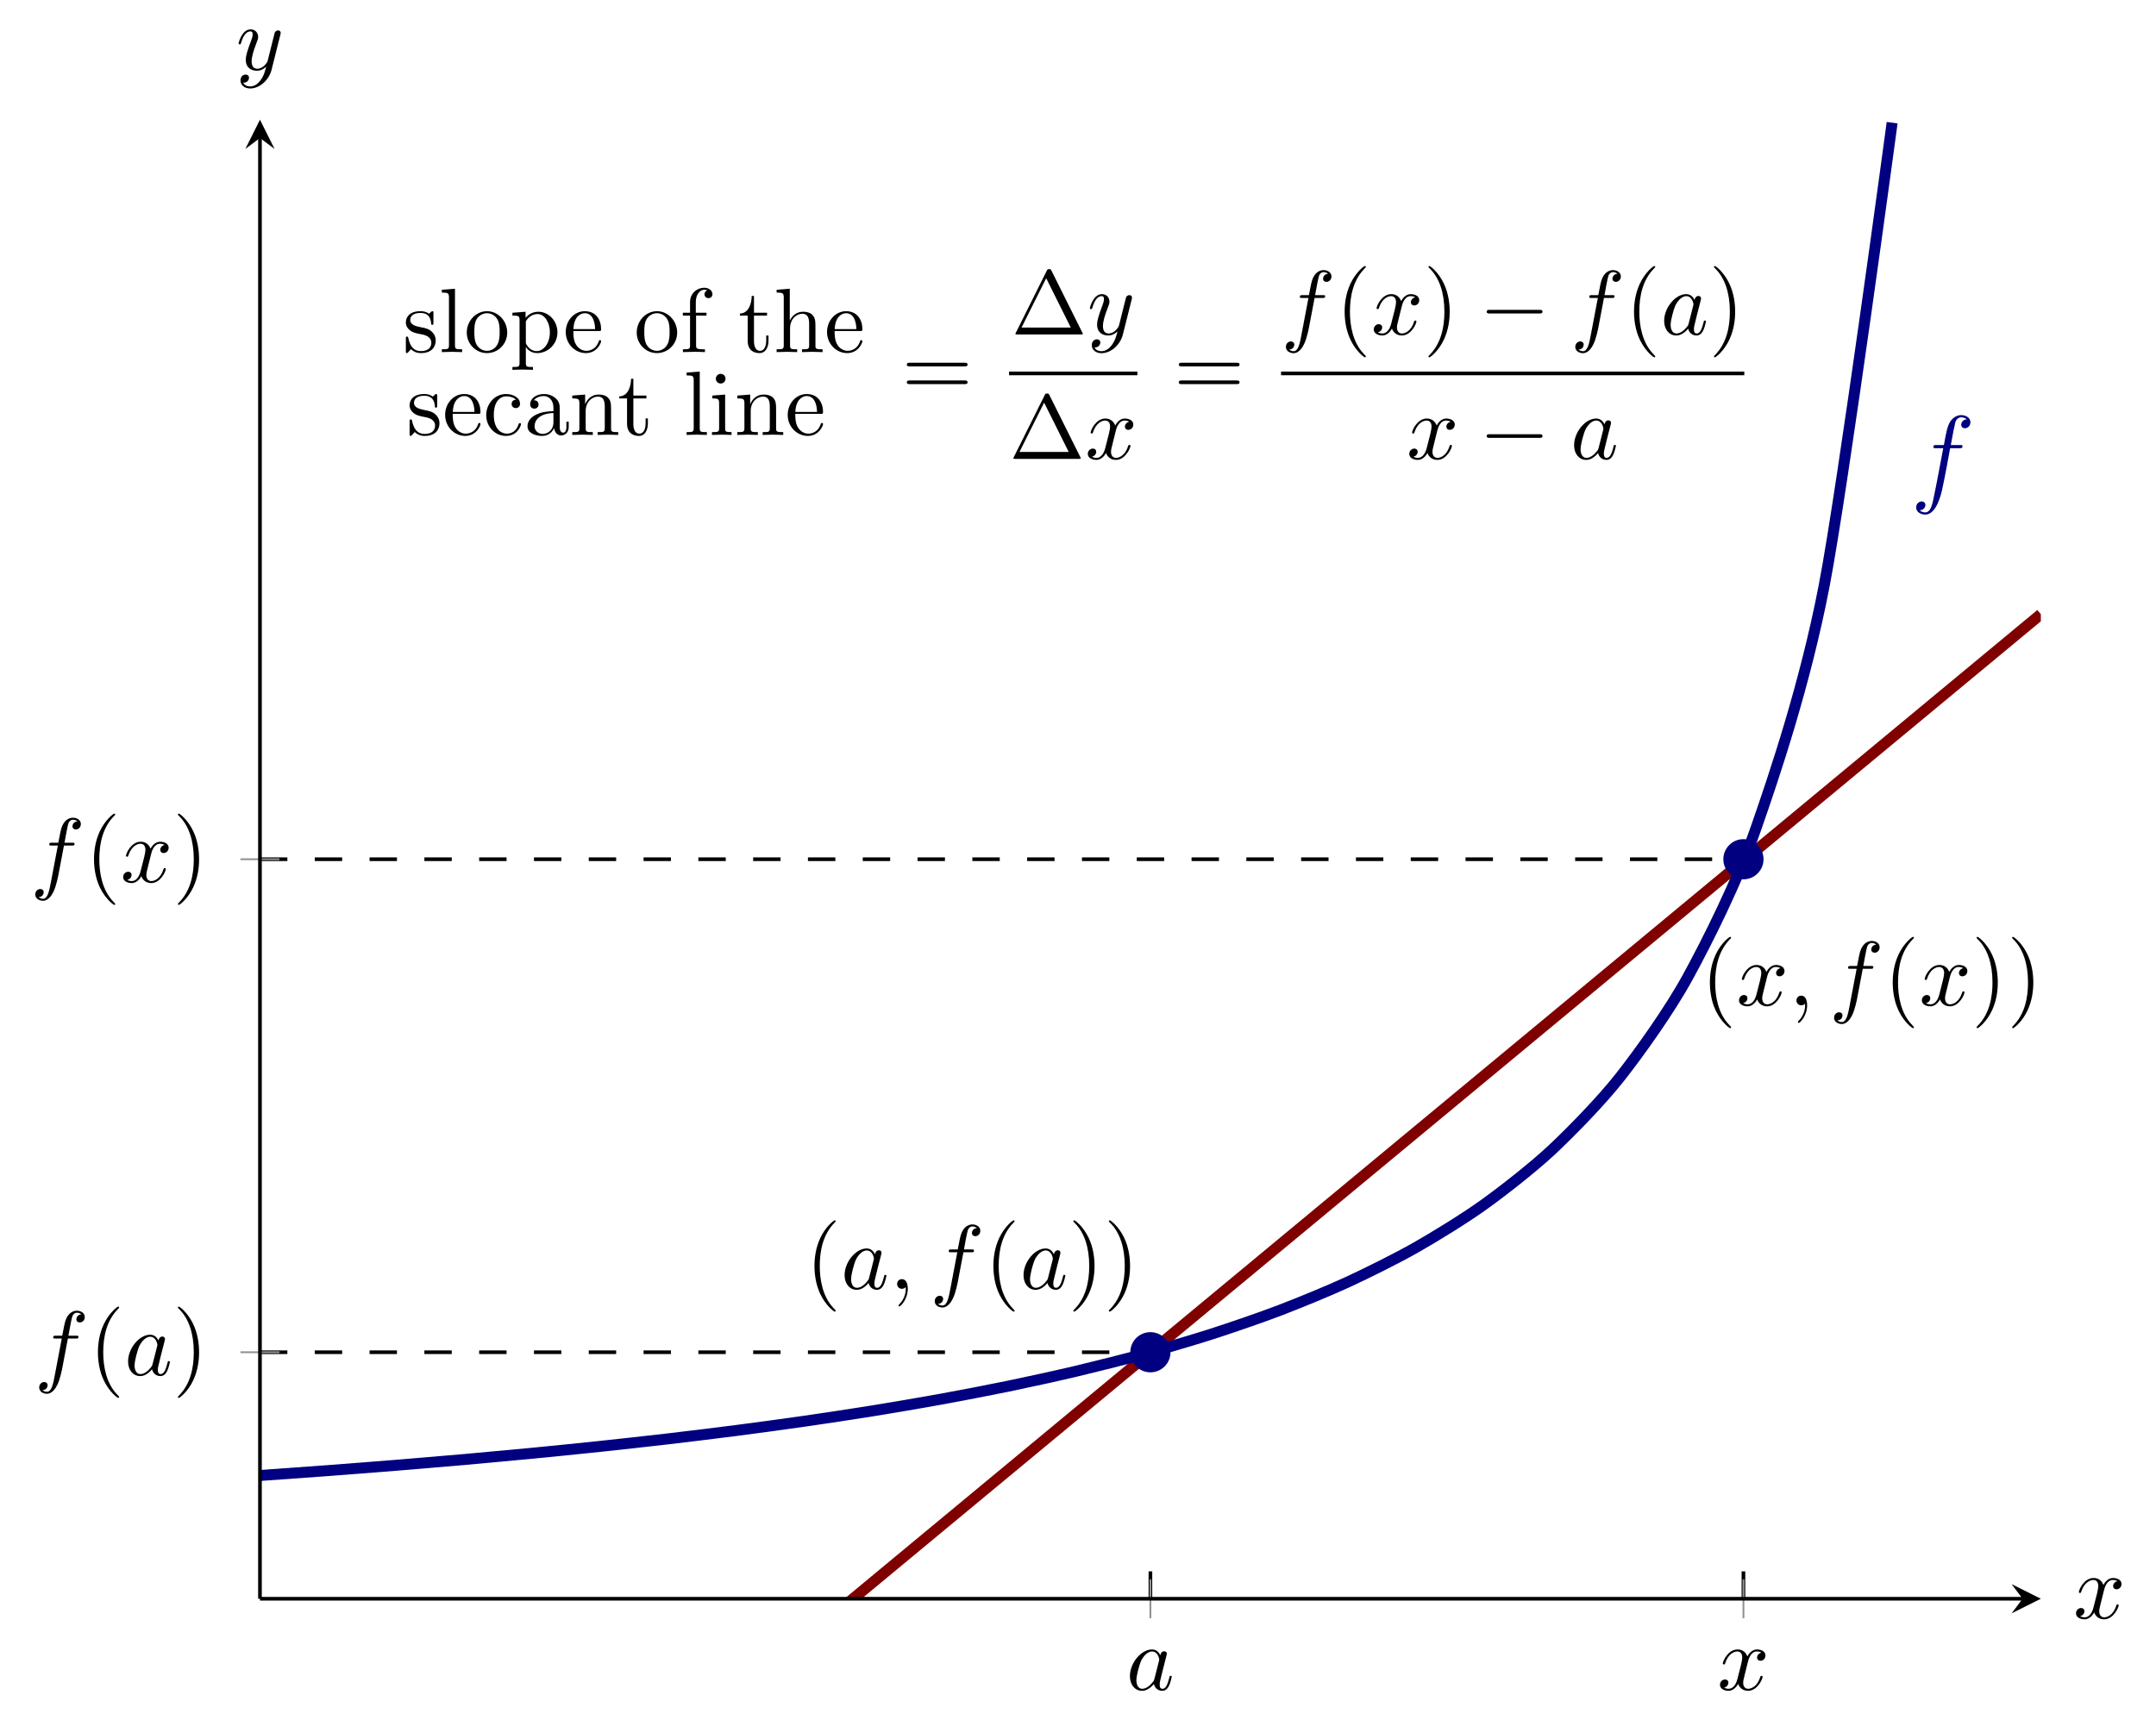 <?xml version="1.0" encoding="UTF-8" standalone="no"?>
<!DOCTYPE svg PUBLIC "-//W3C//DTD SVG 1.1//EN" "http://www.w3.org/Graphics/SVG/1.1/DTD/svg11.dtd">
<svg xmlns="http://www.w3.org/2000/svg" xmlns:xlink="http://www.w3.org/1999/xlink" version="1.1" width="235.196pt" height="187.711pt" viewBox="0 0 235.196 187.711">
<clipPath id="cp0">
<path transform="matrix(1,0,0,-1,28.359,228.09)" d="M 0 53.635 L 194.274 53.635 L 194.274 215.026 L 0 215.026 Z "/>
</clipPath>
<g clip-path="url(#cp0)">
<path transform="matrix(1,0,0,-1,28.359,228.09)" stroke-width="1.196" stroke-linecap="butt" stroke-miterlimit="10" stroke-linejoin="miter" fill="none" stroke="#800000" d="M 0 0 L 8.095 6.711 L 16.19 13.422 L 24.284 20.133 L 32.379 26.844 L 40.474 33.556 L 48.569 40.267 L 56.663 46.978 L 64.758 53.689 L 72.853 60.4 L 80.948 67.111 L 89.042 73.822 L 97.137 80.533 L 105.232 87.244 L 113.327 93.956 L 121.421 100.667 L 129.516 107.378 L 137.611 114.089 L 145.706 120.8 L 153.801 127.511 L 161.895 134.222 L 169.99 140.933 L 178.085 147.645 L 186.18 154.356 L 194.274 161.067 "/>
<path transform="matrix(1,0,0,-1,28.359,228.09)" stroke-width=".399" stroke-linecap="butt" stroke-dasharray="2.989,2.989" stroke-miterlimit="10" stroke-linejoin="miter" fill="none" stroke="#000000" d="M 97.138 53.635 L 97.138 59.015 "/>
<path transform="matrix(1,0,0,-1,28.359,228.09)" stroke-width=".399" stroke-linecap="butt" stroke-dasharray="2.989,2.989" stroke-miterlimit="10" stroke-linejoin="miter" fill="none" stroke="#000000" d="M 0 80.534 L 97.138 80.534 "/>
<path transform="matrix(1,0,0,-1,28.359,228.09)" stroke-width=".399" stroke-linecap="butt" stroke-dasharray="2.989,2.989" stroke-miterlimit="10" stroke-linejoin="miter" fill="none" stroke="#000000" d="M 0 134.33 L 161.831 134.33 "/>
<path transform="matrix(1,0,0,-1,28.359,228.09)" stroke-width=".399" stroke-linecap="butt" stroke-dasharray="2.989,2.989" stroke-miterlimit="10" stroke-linejoin="miter" fill="none" stroke="#000000" d="M 161.831 53.635 L 161.831 59.015 "/>
<path transform="matrix(1,0,0,-1,28.359,228.09)" stroke-width="1.196" stroke-linecap="butt" stroke-miterlimit="10" stroke-linejoin="miter" fill="none" stroke="#000080" d="M 0 67.085 C 0 67.085 5.36 67.464 7.419 67.618 C 9.478 67.772 12.779 68.029 14.838 68.197 C 16.896 68.364 20.198 68.642 22.257 68.824 C 24.315 69.006 27.617 69.31 29.676 69.509 C 31.734 69.708 35.036 70.04 37.094 70.259 C 39.153 70.477 42.455 70.841 44.513 71.082 C 46.572 71.322 49.873 71.725 51.932 71.991 C 53.991 72.257 57.292 72.704 59.351 73.001 C 61.41 73.297 64.711 73.795 66.77 74.127 C 68.829 74.459 72.13 75.019 74.189 75.394 C 76.248 75.768 79.549 76.4 81.608 76.826 C 83.666 77.251 86.968 77.973 89.027 78.461 C 91.085 78.949 94.387 79.778 96.445 80.343 C 98.504 80.909 101.806 81.872 103.864 82.535 C 105.923 83.198 109.225 84.332 111.283 85.12 C 113.342 85.907 116.643 87.26 118.702 88.211 C 120.761 89.161 124.062 90.802 126.121 91.974 C 128.18 93.145 131.481 95.176 133.54 96.657 C 135.599 98.137 138.9 100.712 140.959 102.642 C 143.017 104.571 146.319 107.941 148.378 110.563 C 150.436 113.185 153.738 117.764 155.797 121.538 C 157.855 125.311 161.157 131.844 163.215 137.757 C 165.274 143.671 168.576 153.482 170.634 164.158 C 172.693 174.834 178.053 214.703 178.053 214.703 "/>
<symbol id="font_1_f">
<path d="M .175 .205 C .197 .201 .279 .185 .279 .113 C .279 .062 .244 .022 .166 .022 C .082 .022 .046 .079 .027 .164 C .024 .177 .023 .181 .013 .181 C 0 .181 0 .174 0 .156 L 0 .024 C 0 .007 0 0 .011 0 C .016 0 .017 .001 .036 .02 C .038 .022 .038 .024 .056 .043 C .1 .001 .145 0 .166 0 C .281 0 .327 .067 .327 .139 C .327 .192 .297 .222 .285 .234 C .252 .266 .213 .274 .171 .282 C .115 .293 .048 .306 .048 .364 C .048 .399 .074 .44 .16 .44 C .27 .44 .275 .35 .277 .319 C .278 .31 .287 .31 .289 .31 C .302 .31 .302 .315 .302 .334 L .302 .435 C .302 .452 .302 .459 .291 .459 C .286 .459 .284 .459 .271 .447 C .268 .443 .258 .434 .254 .431 C .216 .459 .175 .459 .16 .459 C .038 .459 0 .392 0 .336 C 0 .301 .016 .273 .043 .251 C .075 .225 .103 .219 .175 .205 Z "/>
</symbol>
<symbol id="font_1_7">
<path d="M .084 .263 C .09 .412 .174 .437 .208 .437 C .311 .437 .321 .302 .321 .263 L .084 .263 M .083 .242 L .362 .242 C .384 .242 .387 .242 .387 .263 C .387 .362 .333 .459 .208 .459 C .092 .459 0 .356 0 .231 C 0 .097 .105 0 .22 0 C .342 0 .387 .111 .387 .13 C .387 .14 .379 .142 .374 .142 C .365 .142 .363 .136 .361 .128 C .326 .025 .236 .025 .226 .025 C .176 .025 .136 .055 .113 .092 C .083 .14 .083 .206 .083 .242 Z "/>
</symbol>
<symbol id="font_1_6">
<path d="M .083 .229 C .083 .392 .165 .434 .218 .434 C .227 .434 .29 .433 .325 .397 C .284 .394 .278 .364 .278 .351 C .278 .325 .296 .305 .324 .305 C .35 .305 .37 .322 .37 .352 C .37 .42 .294 .459 .217 .459 C .092 .459 0 .351 0 .227 C 0 .099 .099 0 .215 0 C .349 0 .381 .12 .381 .13 C .381 .14 .371 .14 .368 .14 C .359 .14 .357 .136 .355 .13 C .326 .037 .261 .025 .224 .025 C .171 .025 .083 .068 .083 .229 Z "/>
</symbol>
<symbol id="font_1_5">
<path d="M .291 .087 C .295 .047 .322 .005 .369 .005 C .39 .005 .451 .019 .451 .1 L .451 .156 L .426 .156 L .426 .1 C .426 .042 .401 .036 .39 .036 C .357 .036 .353 .081 .353 .086 L .353 .286 C .353 .328 .353 .367 .317 .404 C .278 .443 .228 .459 .18 .459 C .098 .459 .029 .412 .029 .346 C .029 .316 .049 .299 .075 .299 C .103 .299 .121 .319 .121 .345 C .121 .357 .116 .39 .07 .391 C .097 .426 .146 .437 .178 .437 C .227 .437 .284 .398 .284 .309 L .284 .272 C .233 .269 .163 .266 .1 .236 C .025 .202 0 .15 0 .106 C 0 .025 .097 0 .16 0 C .226 0 .272 .04 .291 .087 M .284 .251 L .284 .151 C .284 .056 .212 .022 .167 .022 C .118 .022 .077 .057 .077 .107 C .077 .162 .119 .245 .284 .251 Z "/>
</symbol>
<symbol id="font_1_c">
<path d="M .078 .344 L .078 .076 C .078 .031 .067 .031 0 .031 L 0 0 C .035 .001 .086 .003 .113 .003 C .139 .003 .191 .001 .225 0 L .225 .031 C .158 .031 .147 .031 .147 .076 L .147 .26 C .147 .364 .218 .42 .282 .42 C .345 .42 .356 .366 .356 .309 L .356 .076 C .356 .031 .345 .031 .278 .031 L .278 0 C .313 .001 .364 .003 .391 .003 C .417 .003 .469 .001 .503 0 L .503 .031 C .451 .031 .426 .031 .425 .061 L .425 .252 C .425 .338 .425 .369 .394 .405 C .38 .422 .347 .442 .289 .442 C .216 .442 .169 .399 .141 .337 L .141 .442 L 0 .431 L 0 .4 C .07 .4 .078 .393 .078 .344 Z "/>
</symbol>
<symbol id="font_1_10">
<path d="M .154 .411 L .297 .411 L .297 .442 L .154 .442 L .154 .626 L .129 .626 C .128 .544 .098 .437 0 .433 L 0 .411 L .085 .411 L .085 .135 C .085 .012 .178 0 .214 0 C .285 0 .313 .071 .313 .135 L .313 .192 L .288 .192 L .288 .137 C .288 .063 .258 .025 .221 .025 C .154 .025 .154 .116 .154 .133 L .154 .411 Z "/>
</symbol>
<symbol id="font_1_b">
<path d="M .144 .694 L 0 .683 L 0 .652 C .07 .652 .078 .645 .078 .596 L .078 .076 C .078 .031 .067 .031 0 .031 L 0 0 C .033 .001 .086 .003 .111 .003 C .136 .003 .185 .001 .222 0 L .222 .031 C .155 .031 .144 .031 .144 .076 L .144 .694 Z "/>
</symbol>
<symbol id="font_1_a">
<path d="M .144 .442 L .004 .431 L .004 .4 C .069 .4 .078 .394 .078 .345 L .078 .076 C .078 .031 .067 .031 0 .031 L 0 0 C .032 .001 .086 .003 .11 .003 C .145 .003 .18 .001 .214 0 L .214 .031 C .148 .031 .144 .036 .144 .075 L .144 .442 M .148 .616 C .148 .648 .123 .669 .095 .669 C .064 .669 .042 .642 .042 .616 C .042 .589 .064 .563 .095 .563 C .123 .563 .148 .584 .148 .616 Z "/>
</symbol>
<use xlink:href="#font_1_f" transform="matrix(9.963,0,0,-9.963,44.684,47.569)"/>
<use xlink:href="#font_1_7" transform="matrix(9.963,0,0,-9.963,48.559,47.569)"/>
<use xlink:href="#font_1_6" transform="matrix(9.963,0,0,-9.963,53.042,47.569)"/>
<use xlink:href="#font_1_5" transform="matrix(9.963,0,0,-9.963,57.545,47.569)"/>
<use xlink:href="#font_1_c" transform="matrix(9.963,0,0,-9.963,62.427,47.459)"/>
<use xlink:href="#font_1_10" transform="matrix(9.963,0,0,-9.963,67.558,47.569)"/>
<use xlink:href="#font_1_b" transform="matrix(9.963,0,0,-9.963,74.9,47.459)"/>
<use xlink:href="#font_1_a" transform="matrix(9.963,0,0,-9.963,77.67,47.459)"/>
<use xlink:href="#font_1_c" transform="matrix(9.963,0,0,-9.963,80.43,47.459)"/>
<use xlink:href="#font_1_7" transform="matrix(9.963,0,0,-9.963,85.929,47.569)"/>
<symbol id="font_1_d">
<path d="M .443 .225 C .443 .353 .343 .459 .222 .459 C .097 .459 0 .35 0 .225 C 0 .096 .104 0 .221 0 C .342 0 .443 .098 .443 .225 M .222 .025 C .179 .025 .135 .046 .108 .092 C .083 .136 .083 .197 .083 .233 C .083 .272 .083 .326 .107 .37 C .134 .416 .181 .437 .221 .437 C .265 .437 .308 .415 .334 .372 C .36 .329 .36 .271 .36 .233 C .36 .197 .36 .143 .338 .099 C .316 .054 .272 .025 .222 .025 Z "/>
</symbol>
<symbol id="font_1_e">
<path d="M .144 .57 L .144 .636 L 0 .625 L 0 .594 C .071 .594 .078 .588 .078 .544 L .078 .076 C .078 .031 .067 .031 0 .031 L 0 0 C .034 .001 .086 .003 .112 .003 C .139 .003 .19 .001 .225 0 L .225 .031 C .158 .031 .147 .031 .147 .076 L .147 .244 L .147 .253 C .152 .237 .194 .183 .27 .183 C .389 .183 .493 .281 .493 .41 C .493 .537 .396 .636 .284 .636 C .206 .636 .164 .592 .144 .57 M .147 .308 L .147 .531 C .176 .582 .225 .611 .276 .611 C .349 .611 .41 .523 .41 .41 C .41 .289 .34 .205 .266 .205 C .226 .205 .188 .225 .161 .266 C .147 .287 .147 .288 .147 .308 Z "/>
</symbol>
<symbol id="font_1_8">
<path d="M .142 .431 L .142 .547 C .142 .635 .19 .683 .234 .683 C .237 .683 .252 .683 .267 .676 C .255 .672 .237 .659 .237 .634 C .237 .611 .253 .591 .28 .591 C .309 .591 .324 .611 .324 .635 C .324 .672 .287 .705 .234 .705 C .164 .705 .079 .652 .079 .546 L .079 .431 L 0 .431 L 0 .4 L .079 .4 L .079 .076 C .079 .031 .068 .031 .001 .031 L .001 0 C .04 .001 .087 .003 .115 .003 C .155 .003 .202 .003 .242 0 L .242 .031 L .221 .031 C .147 .031 .145 .042 .145 .078 L .145 .4 L .259 .4 L .259 .431 L .142 .431 Z "/>
</symbol>
<symbol id="font_1_9">
<path d="M .078 .076 C .078 .031 .067 .031 0 .031 L 0 0 C .035 .001 .086 .003 .113 .003 C .139 .003 .191 .001 .225 0 L .225 .031 C .158 .031 .147 .031 .147 .076 L .147 .26 C .147 .364 .218 .42 .282 .42 C .345 .42 .356 .366 .356 .309 L .356 .076 C .356 .031 .345 .031 .278 .031 L .278 0 C .313 .001 .364 .003 .391 .003 C .417 .003 .469 .001 .503 0 L .503 .031 C .451 .031 .426 .031 .425 .061 L .425 .252 C .425 .338 .425 .369 .394 .405 C .38 .422 .347 .442 .289 .442 C .205 .442 .161 .382 .144 .344 L .144 .694 L 0 .683 L 0 .652 C .07 .652 .078 .645 .078 .596 L .078 .076 Z "/>
</symbol>
<use xlink:href="#font_1_f" transform="matrix(9.963,0,0,-9.963,44.274,38.531)"/>
<use xlink:href="#font_1_b" transform="matrix(9.963,0,0,-9.963,48.199,38.421)"/>
<use xlink:href="#font_1_d" transform="matrix(9.963,0,0,-9.963,50.919,38.531)"/>
<use xlink:href="#font_1_e" transform="matrix(9.963,0,0,-9.963,55.9,40.354)"/>
<use xlink:href="#font_1_7" transform="matrix(9.963,0,0,-9.963,61.718,38.531)"/>
<use xlink:href="#font_1_d" transform="matrix(9.963,0,0,-9.963,69.459,38.531)"/>
<use xlink:href="#font_1_8" transform="matrix(9.963,0,0,-9.963,74.49,38.421)"/>
<use xlink:href="#font_1_10" transform="matrix(9.963,0,0,-9.963,80.717,38.531)"/>
<use xlink:href="#font_1_9" transform="matrix(9.963,0,0,-9.963,84.722,38.421)"/>
<use xlink:href="#font_1_7" transform="matrix(9.963,0,0,-9.963,90.221,38.531)"/>
<symbol id="font_1_4">
<path d="M .631 .194 C .646 .194 .665 .194 .665 .214 C .665 .234 .646 .234 .632 .234 L .033 .234 C .019 .234 0 .234 0 .214 C 0 .194 .019 .194 .034 .194 L .631 .194 M .632 0 C .646 0 .665 0 .665 .02 C .665 .04 .646 .04 .631 .04 L .034 .04 C .019 .04 0 .04 0 .02 C 0 0 .019 0 .033 0 L .632 0 Z "/>
</symbol>
<symbol id="font_1_1">
<path d="M .395 .698 C .388 .711 .386 .716 .369 .716 C .352 .716 .35 .711 .343 .698 L .005 .02 C 0 .011 0 .009 0 .008 C 0 0 .006 0 .022 0 L .716 0 C .732 0 .738 0 .738 .008 C .738 .009 .738 .011 .733 .02 L .395 .698 M .337 .616 L .606 .076 L .067 .076 L .337 .616 Z "/>
</symbol>
<use xlink:href="#font_1_4" transform="matrix(9.963,0,0,-9.963,98.925,41.914)"/>
<use xlink:href="#font_1_1" transform="matrix(9.963,0,0,-9.963,110.772,36.499)"/>
<symbol id="font_2_5">
<path d="M .457 .586 C .461 .6 .461 .602 .461 .609 C .461 .627 .447 .636 .432 .636 C .422 .636 .406 .63 .397 .615 C .395 .61 .387 .579 .383 .561 C .376 .535 .369 .508 .363 .481 L .318 .301 C .314 .286 .271 .216 .205 .216 C .154 .216 .143 .26 .143 .297 C .143 .343 .16 .405 .194 .493 C .21 .534 .214 .545 .214 .565 C .214 .61 .182 .647 .132 .647 C .037 .647 0 .502 0 .493 C 0 .483 .01 .483 .012 .483 C .022 .483 .023 .485 .028 .501 C .055 .595 .095 .625 .129 .625 C .137 .625 .154 .625 .154 .593 C .154 .568 .144 .542 .137 .523 C .097 .417 .079 .36 .079 .313 C .079 .224 .142 .194 .201 .194 C .24 .194 .274 .211 .302 .239 C .289 .187 .277 .138 .237 .085 C .211 .051 .173 .022 .127 .022 C .113 .022 .068 .025 .051 .064 C .067 .064 .08 .064 .094 .076 C .104 .085 .114 .098 .114 .117 C .114 .148 .087 .152 .077 .152 C .054 .152 .021 .136 .021 .087 C .021 .037 .065 0 .127 0 C .23 0 .333 .091 .361 .204 L .457 .586 Z "/>
</symbol>
<use xlink:href="#font_2_5" transform="matrix(9.963,0,0,-9.963,118.895,38.541)"/>
<path transform="matrix(1,0,0,-1,110.078,40.748)" stroke-width=".398" stroke-linecap="butt" stroke-miterlimit="10" stroke-linejoin="miter" fill="none" stroke="#000000" d="M 0 0 L 13.996 0 "/>
<use xlink:href="#font_1_1" transform="matrix(9.963,0,0,-9.963,110.546,50.073)"/>
<symbol id="font_2_4">
<path d="M .305 .313 C .311 .339 .334 .431 .404 .431 C .409 .431 .433 .431 .454 .418 C .426 .413 .406 .388 .406 .364 C .406 .348 .417 .329 .444 .329 C .466 .329 .498 .347 .498 .387 C .498 .439 .439 .453 .405 .453 C .347 .453 .312 .4 .3 .377 C .275 .443 .221 .453 .192 .453 C .088 .453 .031 .324 .031 .299 C .031 .289 .041 .289 .043 .289 C .051 .289 .054 .291 .056 .3 C .09 .406 .156 .431 .19 .431 C .209 .431 .244 .422 .244 .364 C .244 .333 .227 .266 .19 .126 C .174 .064 .139 .022 .095 .022 C .089 .022 .066 .022 .045 .035 C .07 .04 .092 .061 .092 .089 C .092 .116 .07 .124 .055 .124 C .025 .124 0 .098 0 .066 C 0 .02 .05 0 .094 0 C .16 0 .196 .07 .199 .076 C .211 .039 .247 0 .307 0 C .41 0 .467 .129 .467 .154 C .467 .164 .458 .164 .455 .164 C .446 .164 .444 .16 .442 .153 C .409 .046 .341 .022 .309 .022 C .27 .022 .254 .054 .254 .088 C .254 .11 .26 .132 .271 .176 L .305 .313 Z "/>
</symbol>
<use xlink:href="#font_2_4" transform="matrix(9.963,0,0,-9.963,118.669,50.183)"/>
<use xlink:href="#font_1_4" transform="matrix(9.963,0,0,-9.963,128.595,41.914)"/>
<symbol id="font_2_3">
<path d="M .314 .605 L .4 .605 C .42 .605 .43 .605 .43 .625 C .43 .636 .42 .636 .403 .636 L .32 .636 L .341 .75 C .345 .771 .359 .842 .365 .854 C .374 .873 .391 .888 .412 .888 C .416 .888 .442 .888 .461 .87 C .417 .866 .407 .831 .407 .816 C .407 .793 .425 .781 .444 .781 C .47 .781 .499 .803 .499 .841 C .499 .887 .453 .91 .412 .91 C .378 .91 .315 .892 .285 .793 C .279 .772 .276 .762 .252 .636 L .183 .636 C .164 .636 .153 .636 .153 .617 C .153 .605 .162 .605 .181 .605 L .247 .605 L .172 .21 C .154 .113 .137 .022 .085 .022 C .081 .022 .056 .022 .037 .04 C .083 .043 .092 .079 .092 .094 C .092 .117 .074 .129 .055 .129 C .029 .129 0 .107 0 .069 C 0 .024 .044 0 .085 0 C .14 0 .18 .059 .198 .097 C .23 .16 .253 .281 .254 .288 L .314 .605 Z "/>
</symbol>
<use xlink:href="#font_2_3" transform="matrix(9.963,0,0,-9.963,140.277,38.541)"/>
<symbol id="font_1_2">
<path d="M .232 .01 C .232 .013 .232 .015 .215 .032 C .09 .158 .058 .347 .058 .5 C .058 .674 .096 .848 .219 .973 C .232 .985 .232 .987 .232 .99 C .232 .997 .228 1 .222 1 C .212 1 .122 .932 .063 .805 C .012 .695 0 .584 0 .5 C 0 .422 .011 .301 .066 .188 C .126 .065 .212 0 .222 0 C .228 0 .232 .003 .232 .01 Z "/>
</symbol>
<use xlink:href="#font_1_2" transform="matrix(9.963,0,0,-9.963,146.685,38.99)"/>
<use xlink:href="#font_2_4" transform="matrix(9.963,0,0,-9.963,149.862,36.609)"/>
<symbol id="font_1_3">
<path d="M .232 .5 C .232 .578 .221 .699 .166 .812 C .106 .935 .02 1 .01 1 C .004 1 0 .996 0 .99 C 0 .987 0 .985 .019 .967 C .117 .868 .174 .709 .174 .5 C .174 .329 .137 .153 .013 .027 C 0 .015 0 .013 0 .01 C 0 .004 .004 0 .01 0 C .02 0 .11 .068 .169 .195 C .22 .305 .232 .416 .232 .5 Z "/>
</symbol>
<use xlink:href="#font_1_3" transform="matrix(9.963,0,0,-9.963,155.835,38.99)"/>
<symbol id="font_3_1">
<path d="M .576 0 C .593 0 .611 0 .611 .02 C .611 .04 .593 .04 .576 .04 L .035 .04 C .018 .04 0 .04 0 .02 C 0 0 .018 0 .035 0 L .576 0 Z "/>
</symbol>
<use xlink:href="#font_3_1" transform="matrix(9.963,0,0,-9.963,162.182,34.208)"/>
<use xlink:href="#font_2_3" transform="matrix(9.963,0,0,-9.963,171.846,38.541)"/>
<use xlink:href="#font_1_2" transform="matrix(9.963,0,0,-9.963,178.254,38.99)"/>
<symbol id="font_2_2">
<path d="M .333 .389 C .315 .426 .286 .453 .241 .453 C .124 .453 0 .306 0 .16 C 0 .066 .055 0 .133 0 C .153 0 .203 .004 .263 .075 C .271 .033 .306 0 .354 0 C .389 0 .412 .023 .428 .055 C .445 .091 .458 .152 .458 .154 C .458 .164 .449 .164 .446 .164 C .436 .164 .435 .16 .432 .146 C .415 .081 .397 .022 .356 .022 C .329 .022 .326 .048 .326 .068 C .326 .09 .328 .098 .339 .142 C .35 .184 .352 .194 .361 .232 L .397 .372 C .404 .4 .404 .402 .404 .406 C .404 .423 .392 .433 .375 .433 C .351 .433 .336 .411 .333 .389 M .268 .13 C .263 .112 .263 .11 .248 .093 C .204 .038 .163 .022 .135 .022 C .085 .022 .071 .077 .071 .116 C .071 .166 .103 .289 .126 .335 C .157 .394 .202 .431 .242 .431 C .307 .431 .321 .349 .321 .343 C .321 .337 .319 .331 .318 .326 L .268 .13 Z "/>
</symbol>
<use xlink:href="#font_2_2" transform="matrix(9.963,0,0,-9.963,181.541,36.609)"/>
<use xlink:href="#font_1_3" transform="matrix(9.963,0,0,-9.963,186.976,38.99)"/>
<path transform="matrix(1,0,0,-1,139.749,40.748)" stroke-width=".398" stroke-linecap="butt" stroke-miterlimit="10" stroke-linejoin="miter" fill="none" stroke="#000000" d="M 0 0 L 50.534 0 "/>
<use xlink:href="#font_2_4" transform="matrix(9.963,0,0,-9.963,153.736,50.183)"/>
<use xlink:href="#font_3_1" transform="matrix(9.963,0,0,-9.963,162.182,47.782)"/>
<use xlink:href="#font_2_2" transform="matrix(9.963,0,0,-9.963,171.717,50.183)"/>
<use xlink:href="#font_1_2" transform="matrix(9.963,0,0,-9.963,88.85,143.125)"/>
<symbol id="font_2_1">
<path d="M .117 .194 C .117 .26 .092 .299 .053 .299 C .02 .299 0 .274 0 .246 C 0 .219 .02 .193 .053 .193 C .065 .193 .078 .197 .088 .206 C .091 .208 .092 .209 .093 .209 C .094 .209 .095 .208 .095 .194 C .095 .12 .06 .06 .027 .027 C .016 .016 .016 .014 .016 .011 C .016 .004 .021 0 .026 0 C .037 0 .117 .077 .117 .194 Z "/>
</symbol>
<use xlink:href="#font_2_2" transform="matrix(9.963,0,0,-9.963,92.137,140.744)"/>
<use xlink:href="#font_2_1" transform="matrix(9.963,0,0,-9.963,97.865,142.557)"/>
<use xlink:href="#font_2_3" transform="matrix(9.963,0,0,-9.963,101.97,142.676)"/>
<use xlink:href="#font_1_2" transform="matrix(9.963,0,0,-9.963,108.368,143.125)"/>
<use xlink:href="#font_2_2" transform="matrix(9.963,0,0,-9.963,111.656,140.744)"/>
<use xlink:href="#font_1_3" transform="matrix(9.963,0,0,-9.963,117.091,143.125)"/>
<use xlink:href="#font_1_3" transform="matrix(9.963,0,0,-9.963,120.966,143.125)"/>
<use xlink:href="#font_1_2" transform="matrix(9.963,0,0,-9.963,186.53,112.192)"/>
<use xlink:href="#font_2_4" transform="matrix(9.963,0,0,-9.963,189.707,109.811)"/>
<use xlink:href="#font_2_1" transform="matrix(9.963,0,0,-9.963,195.973,111.624)"/>
<use xlink:href="#font_2_3" transform="matrix(9.963,0,0,-9.963,200.078,111.743)"/>
<use xlink:href="#font_1_2" transform="matrix(9.963,0,0,-9.963,206.476,112.192)"/>
<use xlink:href="#font_2_4" transform="matrix(9.963,0,0,-9.963,209.653,109.811)"/>
<use xlink:href="#font_1_3" transform="matrix(9.963,0,0,-9.963,215.626,112.192)"/>
<use xlink:href="#font_1_3" transform="matrix(9.963,0,0,-9.963,219.501,112.192)"/>
<symbol id="font_4_1">
<path d="M .395 .606 C .415 .606 .423 .606 .423 .625 C .423 .635 .415 .635 .397 .635 L .316 .635 C .335 .738 .349 .809 .357 .841 C .363 .865 .384 .888 .41 .888 C .431 .888 .452 .879 .462 .87 C .423 .866 .411 .837 .411 .82 C .411 .8 .426 .788 .445 .788 C .465 .788 .495 .805 .495 .843 C .495 .885 .453 .908 .409 .908 C .366 .908 .324 .876 .304 .837 C .286 .802 .276 .766 .253 .635 L .186 .635 C .167 .635 .157 .635 .157 .617 C .157 .606 .163 .606 .183 .606 L .247 .606 C .229 .513 .188 .287 .165 .18 C .148 .093 .133 .02 .083 .02 C .08 .02 .051 .02 .033 .039 C .084 .043 .084 .087 .084 .088 C .084 .108 .069 .12 .05 .12 C .03 .12 0 .103 0 .065 C 0 .022 .044 0 .083 0 C .185 0 .227 .183 .238 .233 C .256 .31 .305 .576 .31 .606 L .395 .606 Z "/>
</symbol>
<use xlink:href="#font_4_1" transform="matrix(11.955,0,0,-11.955,209.033,56.152)" fill="#000080"/>
</g>
<path transform="matrix(1,0,0,-1,28.359,228.09)" stroke-width=".199" stroke-linecap="butt" stroke-miterlimit="10" stroke-linejoin="miter" fill="none" stroke="#929292" d="M 97.138 51.509 L 97.138 55.761 M 161.831 51.509 L 161.831 55.761 "/>
<path transform="matrix(1,0,0,-1,28.359,228.09)" stroke-width=".199" stroke-linecap="butt" stroke-miterlimit="10" stroke-linejoin="miter" fill="none" stroke="#929292" d="M -2.126 80.534 L 2.126 80.534 M -2.126 134.33 L 2.126 134.33 "/>
<path transform="matrix(1,0,0,-1,28.359,228.09)" stroke-width=".399" stroke-linecap="butt" stroke-miterlimit="10" stroke-linejoin="miter" fill="none" stroke="#000000" d="M 0 53.635 L 192.282 53.635 "/>
<path transform="matrix(1,0,0,-1,220.641,174.455)" d="M 1.993 0 L -1.196 1.594 L 0 0 L -1.196 -1.594 "/>
<path transform="matrix(1,0,0,-1,28.359,228.09)" stroke-width=".399" stroke-linecap="butt" stroke-miterlimit="10" stroke-linejoin="miter" fill="none" stroke="#000000" d="M 0 53.635 L 0 213.033 "/>
<path transform="matrix(0,-1,-1,-0,28.359,15.057)" d="M 1.993 0 L -1.196 1.594 L 0 0 L -1.196 -1.594 "/>
<use xlink:href="#font_2_2" transform="matrix(9.963,0,0,-9.963,123.261,184.501)"/>
<use xlink:href="#font_2_4" transform="matrix(9.963,0,0,-9.963,187.63,184.501)"/>
<use xlink:href="#font_2_3" transform="matrix(9.963,0,0,-9.963,4.276,152.09)"/>
<use xlink:href="#font_1_2" transform="matrix(9.963,0,0,-9.963,10.684,152.539)"/>
<use xlink:href="#font_2_2" transform="matrix(9.963,0,0,-9.963,13.972,150.158)"/>
<use xlink:href="#font_1_3" transform="matrix(9.963,0,0,-9.963,19.407,152.539)"/>
<use xlink:href="#font_2_3" transform="matrix(9.963,0,0,-9.963,3.849,98.294)"/>
<use xlink:href="#font_1_2" transform="matrix(9.963,0,0,-9.963,10.256,98.743)"/>
<use xlink:href="#font_2_4" transform="matrix(9.963,0,0,-9.963,13.434,96.362)"/>
<use xlink:href="#font_1_3" transform="matrix(9.963,0,0,-9.963,19.407,98.743)"/>
<path transform="matrix(1,0,0,-1,28.359,228.09)" d="M 163.824 134.33 C 163.824 135.431 162.932 136.323 161.831 136.323 C 160.731 136.323 159.839 135.431 159.839 134.33 C 159.839 133.23 160.731 132.338 161.831 132.338 C 162.932 132.338 163.824 133.23 163.824 134.33 Z M 161.831 134.33 " fill="#000080"/>
<path transform="matrix(1,0,0,-1,28.359,228.09)" stroke-width=".399" stroke-linecap="butt" stroke-miterlimit="10" stroke-linejoin="miter" fill="none" stroke="#000080" d="M 163.824 134.33 C 163.824 135.431 162.932 136.323 161.831 136.323 C 160.731 136.323 159.839 135.431 159.839 134.33 C 159.839 133.23 160.731 132.338 161.831 132.338 C 162.932 132.338 163.824 133.23 163.824 134.33 Z M 161.831 134.33 "/>
<path transform="matrix(1,0,0,-1,28.359,228.09)" d="M 99.13 80.534 C 99.13 81.634 98.238 82.526 97.138 82.526 C 96.037 82.526 95.145 81.634 95.145 80.534 C 95.145 79.433 96.037 78.541 97.138 78.541 C 98.238 78.541 99.13 79.433 99.13 80.534 Z M 97.138 80.534 " fill="#000080"/>
<path transform="matrix(1,0,0,-1,28.359,228.09)" stroke-width=".399" stroke-linecap="butt" stroke-miterlimit="10" stroke-linejoin="miter" fill="none" stroke="#000080" d="M 99.13 80.534 C 99.13 81.634 98.238 82.526 97.138 82.526 C 96.037 82.526 95.145 81.634 95.145 80.534 C 95.145 79.433 96.037 78.541 97.138 78.541 C 98.238 78.541 99.13 79.433 99.13 80.534 Z M 97.138 80.534 "/>
<use xlink:href="#font_2_4" transform="matrix(9.963,0,0,-9.963,226.471,176.702)"/>
<use xlink:href="#font_2_5" transform="matrix(9.963,0,0,-9.963,26.027,9.652)"/>
</svg>
